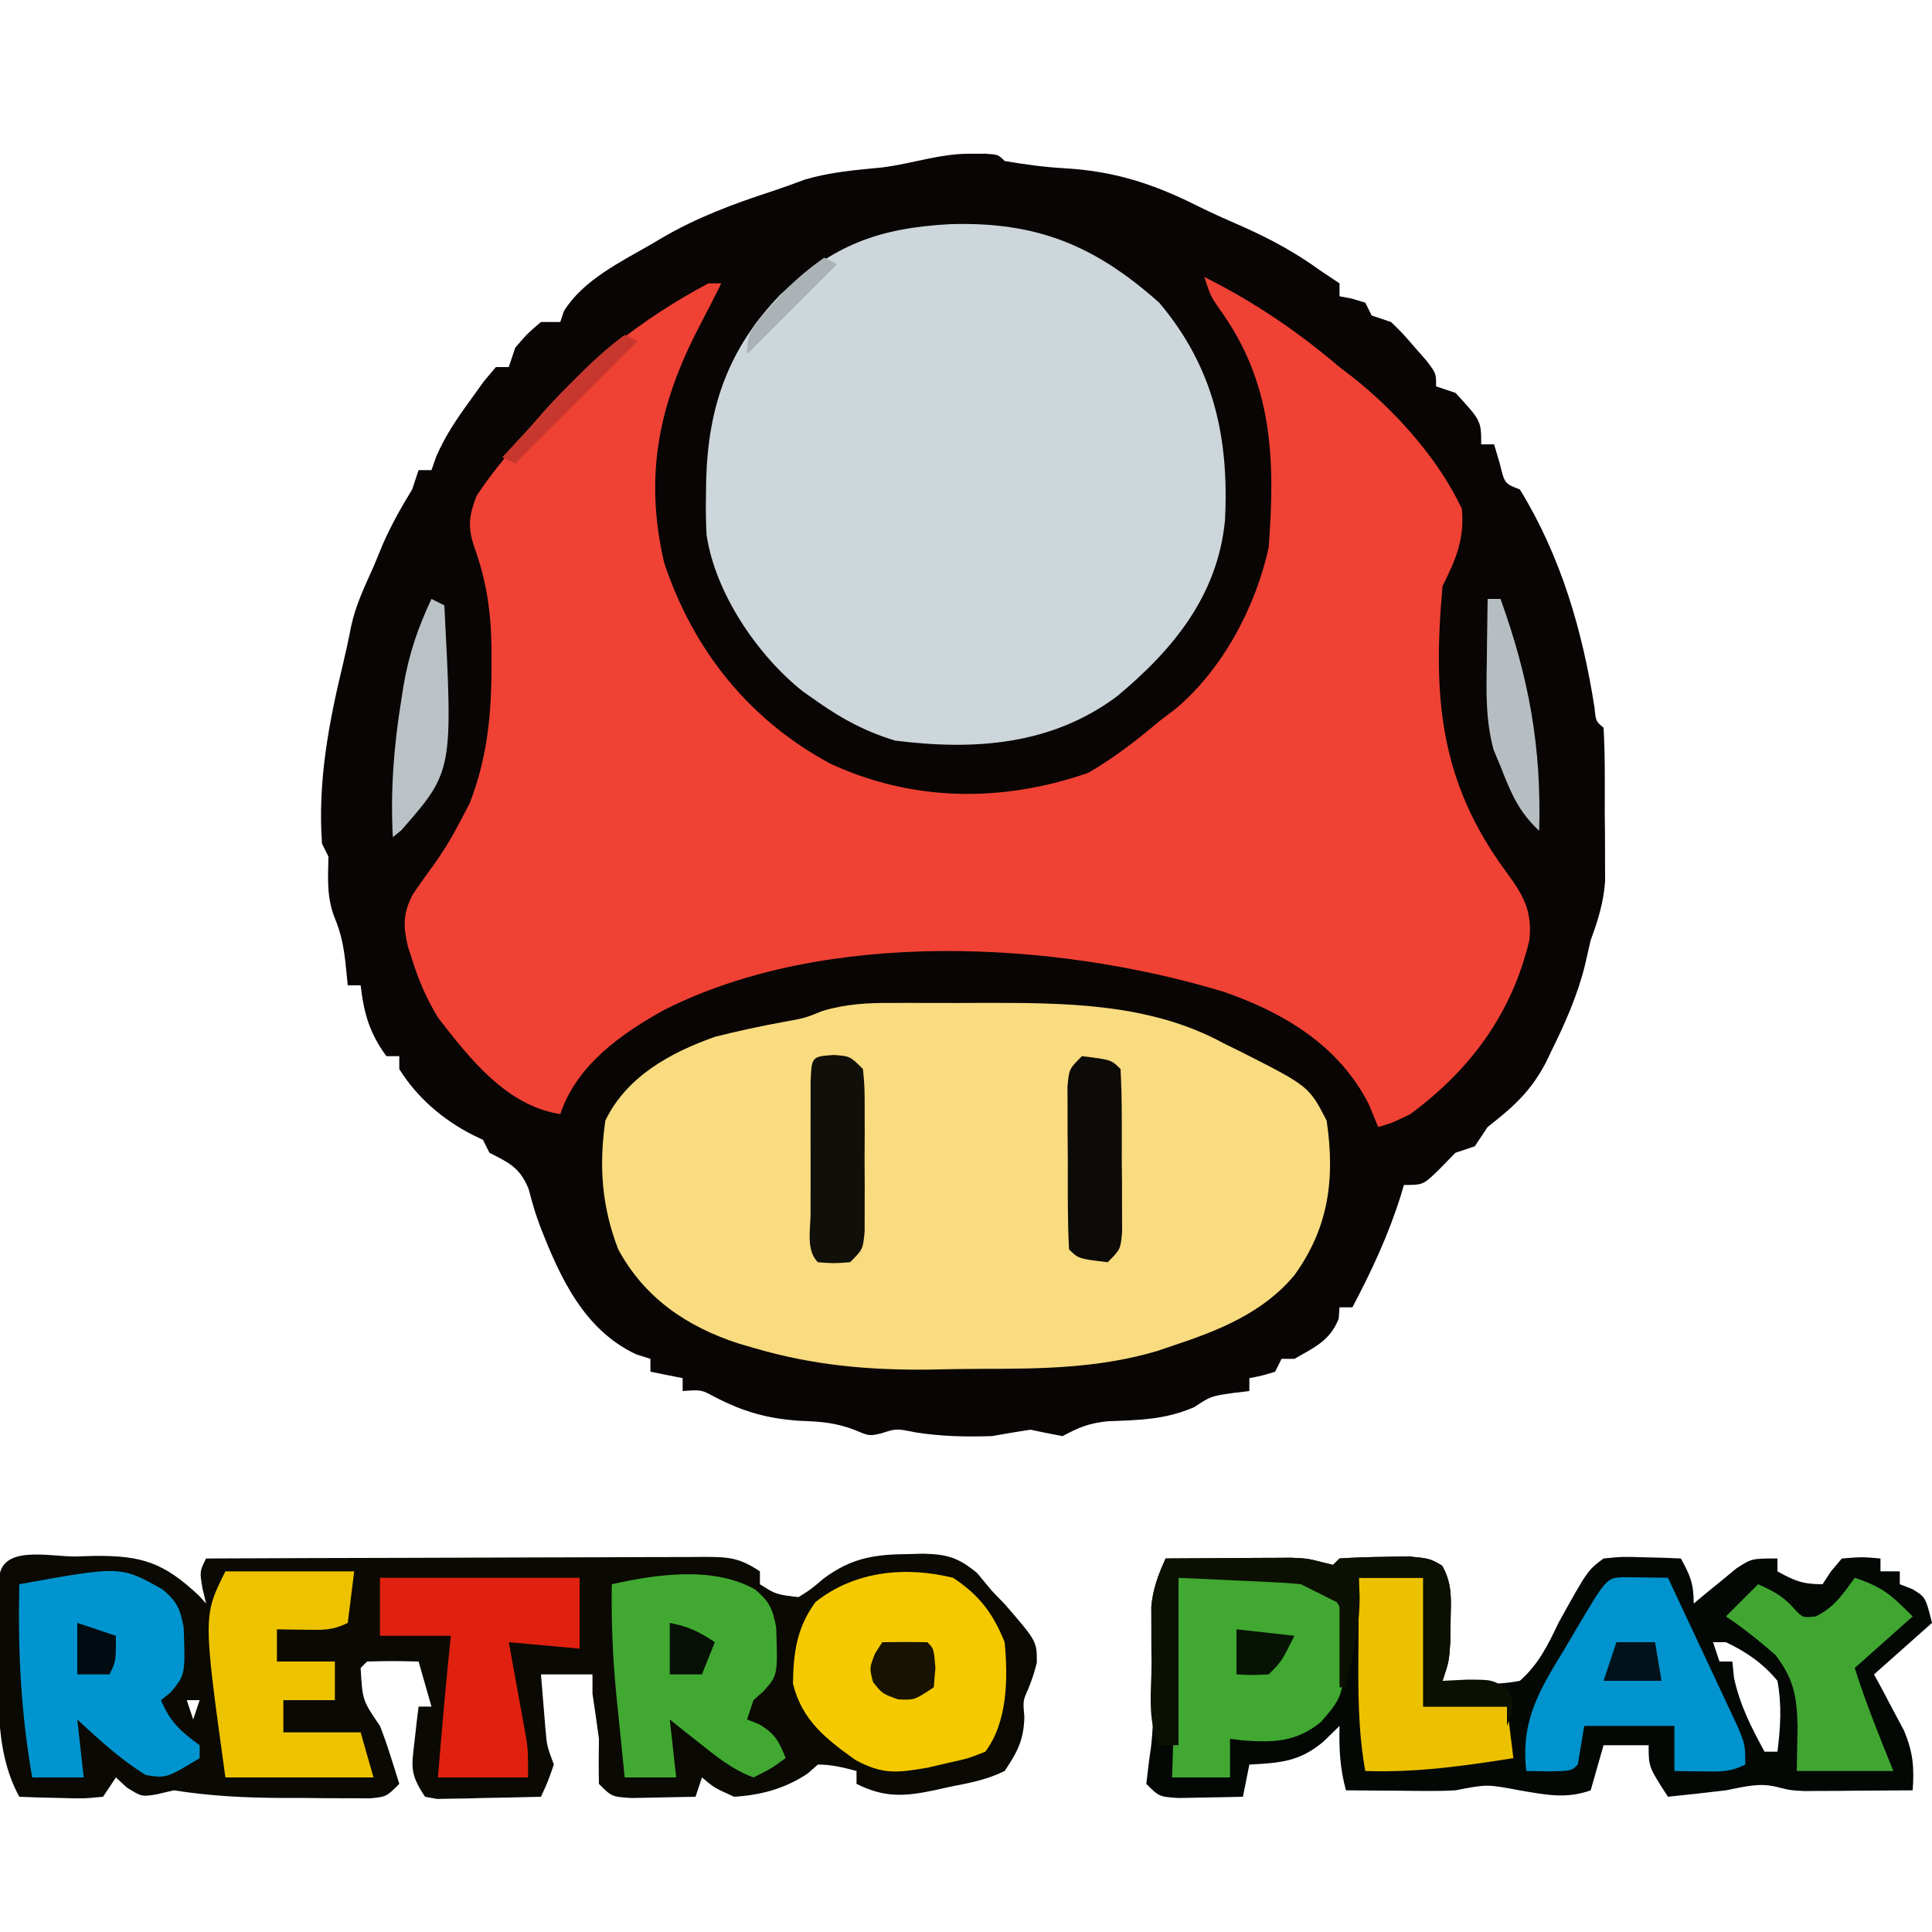 <?xml version="1.0" encoding="UTF-8"?>
<svg version="1.1" xmlns="http://www.w3.org/2000/svg" width="300" height="300">
<path d="M0 0 C1.208 -0.004 1.208 -0.004 2.441 -0.008 C4.438 0.125 4.438 0.125 5.438 1.125 C8.633 1.681 11.757 2.087 14.996 2.27 C22.574 2.732 28.63 4.707 35.387 8.105 C37.828 9.319 40.317 10.402 42.812 11.5 C47.019 13.401 50.707 15.42 54.438 18.125 C55.428 18.785 56.417 19.445 57.438 20.125 C57.438 20.785 57.438 21.445 57.438 22.125 C58.077 22.249 58.716 22.372 59.375 22.5 C60.056 22.706 60.736 22.913 61.438 23.125 C61.767 23.785 62.097 24.445 62.438 25.125 C63.428 25.455 64.418 25.785 65.438 26.125 C67.262 27.902 67.262 27.902 69.125 30.062 C70.059 31.128 70.059 31.128 71.012 32.215 C72.438 34.125 72.438 34.125 72.438 36.125 C73.427 36.455 74.418 36.785 75.438 37.125 C79.438 41.468 79.438 41.468 79.438 45.125 C80.097 45.125 80.757 45.125 81.438 45.125 C81.871 46.579 81.871 46.579 82.312 48.062 C83.08 51.232 83.08 51.232 85.438 52.125 C91.808 62.476 95.192 74.11 97.043 86.078 C97.236 88.111 97.236 88.111 98.438 89.125 C98.693 93.515 98.623 97.916 98.625 102.312 C98.637 103.545 98.649 104.778 98.662 106.049 C98.664 107.243 98.666 108.437 98.668 109.668 C98.672 110.761 98.676 111.855 98.68 112.981 C98.422 116.329 97.591 118.983 96.438 122.125 C96.149 123.383 95.86 124.641 95.562 125.938 C94.422 130.607 92.548 134.818 90.438 139.125 C90.128 139.768 89.819 140.411 89.5 141.074 C87.131 145.624 84.39 148.032 80.438 151.125 C79.778 152.115 79.118 153.105 78.438 154.125 C77.448 154.455 76.457 154.785 75.438 155.125 C74.612 155.971 73.787 156.816 72.938 157.688 C70.438 160.125 70.438 160.125 67.438 160.125 C67.279 160.659 67.12 161.192 66.957 161.742 C65.037 167.874 62.435 173.45 59.438 179.125 C58.778 179.125 58.117 179.125 57.438 179.125 C57.396 179.702 57.355 180.28 57.312 180.875 C55.983 184.294 53.541 185.352 50.438 187.125 C49.778 187.125 49.117 187.125 48.438 187.125 C48.108 187.785 47.778 188.445 47.438 189.125 C45.375 189.75 45.375 189.75 43.438 190.125 C43.438 190.785 43.438 191.445 43.438 192.125 C42.138 192.28 42.138 192.28 40.812 192.438 C37.448 192.934 37.448 192.934 34.875 194.625 C30.395 196.58 26.309 196.63 21.461 196.816 C18.543 197.114 16.967 197.758 14.438 199.125 C12.766 198.817 11.099 198.481 9.438 198.125 C7.434 198.437 5.434 198.773 3.438 199.125 C-0.67 199.255 -4.248 199.172 -8.312 198.562 C-11.397 197.936 -11.397 197.936 -13.688 198.688 C-15.562 199.125 -15.562 199.125 -17.82 198.176 C-20.805 197.032 -23.13 196.859 -26.312 196.75 C-31.426 196.416 -35.2 195.332 -39.723 192.965 C-41.68 191.917 -41.68 191.917 -44.562 192.125 C-44.562 191.465 -44.562 190.805 -44.562 190.125 C-46.212 189.795 -47.862 189.465 -49.562 189.125 C-49.562 188.465 -49.562 187.805 -49.562 187.125 C-50.284 186.898 -51.006 186.671 -51.75 186.438 C-59.892 182.638 -63.602 174.479 -66.699 166.527 C-67.562 164.125 -67.562 164.125 -68.5 160.688 C-69.857 157.415 -71.474 156.709 -74.562 155.125 C-75.058 154.135 -75.058 154.135 -75.562 153.125 C-76.119 152.857 -76.676 152.589 -77.25 152.312 C-81.834 149.959 -85.836 146.518 -88.562 142.125 C-88.562 141.465 -88.562 140.805 -88.562 140.125 C-89.222 140.125 -89.882 140.125 -90.562 140.125 C-93.178 136.567 -94.056 133.48 -94.562 129.125 C-95.222 129.125 -95.882 129.125 -96.562 129.125 C-96.686 127.908 -96.81 126.691 -96.938 125.438 C-97.25 122.854 -97.619 120.988 -98.625 118.562 C-99.857 115.36 -99.627 112.529 -99.562 109.125 C-99.892 108.465 -100.222 107.805 -100.562 107.125 C-101.251 97.547 -99.519 88.407 -97.281 79.141 C-96.831 77.252 -96.416 75.353 -96.055 73.445 C-95.35 70.123 -93.95 67.22 -92.562 64.125 C-92.067 62.929 -91.573 61.733 -91.062 60.5 C-89.744 57.533 -88.251 54.888 -86.562 52.125 C-86.233 51.135 -85.903 50.145 -85.562 49.125 C-84.903 49.125 -84.243 49.125 -83.562 49.125 C-83.315 48.42 -83.067 47.715 -82.812 46.988 C-81.401 43.756 -79.637 41.162 -77.562 38.312 C-76.861 37.337 -76.16 36.361 -75.438 35.355 C-74.819 34.619 -74.2 33.883 -73.562 33.125 C-72.903 33.125 -72.243 33.125 -71.562 33.125 C-71.233 32.135 -70.903 31.145 -70.562 30.125 C-68.688 27.938 -68.688 27.938 -66.562 26.125 C-65.573 26.125 -64.582 26.125 -63.562 26.125 C-63.284 25.29 -63.284 25.29 -63 24.438 C-60.02 19.644 -54.364 16.886 -49.562 14.125 C-49.006 13.795 -48.449 13.465 -47.875 13.125 C-42.386 9.907 -36.792 7.821 -30.754 5.852 C-29.01 5.273 -27.283 4.645 -25.562 4 C-21.592 2.842 -17.668 2.517 -13.562 2.125 C-8.846 1.526 -4.694 -0.015 0 0 Z " fill="#080504" transform="translate(150.562,23.875)"/>
<path d="M0 0 C7.771 3.901 14.381 8.38 21 14 C21.998 14.762 21.998 14.762 23.016 15.539 C29.724 20.857 36.323 28.203 40 36 C40.436 40.711 39.061 43.878 37 48 C35.448 65.099 36.506 78.332 46.875 92.375 C49.527 95.985 50.953 98.414 50.488 102.938 C47.781 114.373 41.38 123.047 32 130 C29 131.438 29 131.438 27 132 C26.526 130.845 26.051 129.69 25.562 128.5 C20.94 119.368 12.408 114.256 3 111 C-23.208 103.054 -58.774 101.159 -83.812 113.793 C-90.553 117.512 -97.466 122.399 -100 130 C-108.364 128.713 -114.122 121.297 -119 115 C-120.758 112.084 -121.996 109.249 -123 106 C-123.219 105.332 -123.438 104.665 -123.664 103.977 C-124.414 100.763 -124.425 98.822 -122.891 95.852 C-121.855 94.331 -120.789 92.831 -119.695 91.352 C-117.982 88.975 -116.595 86.601 -115.25 84 C-114.863 83.257 -114.477 82.515 -114.078 81.75 C-111.297 74.656 -110.642 67.63 -110.688 60.062 C-110.688 58.746 -110.688 58.746 -110.689 57.404 C-110.768 51.847 -111.474 47.138 -113.371 41.887 C-114.408 38.776 -114.17 37.055 -113 34 C-110.896 30.794 -108.492 27.91 -106 25 C-105.337 24.192 -104.675 23.384 -103.992 22.551 C-96.424 13.656 -87.323 6.474 -77 1 C-76.34 1 -75.68 1 -75 1 C-76.119 3.26 -77.264 5.502 -78.438 7.734 C-84.691 19.803 -87.01 30.807 -83.875 44.371 C-79.345 57.981 -70.646 68.828 -58.039 75.594 C-45.225 81.523 -31.329 81.631 -18 77 C-14.01 74.674 -10.518 71.981 -7 69 C-6.147 68.353 -5.293 67.706 -4.414 67.039 C2.849 60.905 7.988 51.259 10 42 C11.042 28.222 10.645 16.342 2.305 4.91 C1 3 1 3 0 0 Z " fill="#F04135" transform="translate(187,43)"/>
<path d="M0 0 C0.733 -0.002 1.466 -0.004 2.221 -0.006 C3.77 -0.007 5.319 -0.003 6.867 0.005 C9.185 0.015 11.501 0.005 13.818 -0.008 C26.606 -0.02 39.819 0 51.285 6.266 C52.213 6.722 53.141 7.178 54.098 7.648 C64.532 12.949 64.532 12.949 67.285 18.266 C68.61 27.213 67.639 34.877 62.285 42.266 C57.374 48.182 50.438 50.897 43.285 53.266 C42.123 53.657 42.123 53.657 40.937 54.057 C31.876 56.738 22.906 56.824 13.534 56.822 C10.817 56.828 8.103 56.883 5.387 56.939 C-3.98 57.031 -12.542 56.249 -21.559 53.605 C-22.764 53.256 -22.764 53.256 -23.994 52.899 C-32.065 50.274 -38.612 45.84 -42.715 38.266 C-45.278 31.638 -45.734 25.29 -44.715 18.266 C-41.405 11.422 -34.649 7.724 -27.715 5.266 C-24.161 4.364 -20.617 3.606 -17.012 2.941 C-13.765 2.366 -13.765 2.366 -10.991 1.24 C-7.265 0.132 -3.847 -0.023 0 0 Z " fill="#F9DB80" transform="translate(138.715,155.734)"/>
<path d="M0 0 C0.995 -0.029 1.989 -0.058 3.014 -0.088 C10.446 -0.152 13.753 0.99 19.188 6.062 C19.559 6.475 19.93 6.888 20.312 7.312 C20.127 6.529 19.941 5.745 19.75 4.938 C19.312 2.312 19.312 2.312 20.312 0.312 C31.083 0.266 41.853 0.231 52.623 0.209 C57.623 0.198 62.624 0.184 67.625 0.162 C72.449 0.14 77.273 0.128 82.097 0.123 C83.939 0.119 85.782 0.112 87.624 0.101 C90.2 0.087 92.776 0.085 95.353 0.085 C96.501 0.075 96.501 0.075 97.672 0.064 C101.437 0.078 103.098 0.17 106.312 2.312 C106.312 2.973 106.312 3.632 106.312 4.312 C108.816 5.903 108.816 5.903 112.312 6.312 C114.237 5.102 114.237 5.102 116.188 3.438 C120.618 0.148 124.204 -0.332 129.562 -0.375 C130.248 -0.394 130.934 -0.412 131.64 -0.431 C135.401 -0.348 137.137 0.167 140.051 2.586 C141.17 3.936 141.17 3.936 142.312 5.312 C143.002 6.031 143.692 6.749 144.402 7.488 C149.312 13.167 149.312 13.167 149.312 16.496 C148.75 18.562 148.75 18.562 147.992 20.539 C147.148 22.405 147.148 22.405 147.375 24.938 C147.281 28.497 146.305 30.355 144.312 33.312 C141.602 34.651 138.833 35.191 135.875 35.75 C135.111 35.922 134.347 36.094 133.561 36.271 C128.855 37.267 125.722 37.517 121.312 35.312 C121.312 34.653 121.312 33.992 121.312 33.312 C119.237 32.759 117.469 32.312 115.312 32.312 C114.539 32.993 114.539 32.993 113.75 33.688 C110.206 36.05 106.561 37.04 102.312 37.312 C99.25 35.938 99.25 35.938 97.312 34.312 C96.983 35.303 96.653 36.292 96.312 37.312 C94.188 37.366 92.063 37.405 89.938 37.438 C88.754 37.461 87.571 37.484 86.352 37.508 C83.312 37.312 83.312 37.312 81.312 35.312 C81.267 32.98 81.274 30.646 81.312 28.312 C81.001 25.976 80.671 23.642 80.312 21.312 C80.312 20.323 80.312 19.332 80.312 18.312 C77.672 18.312 75.032 18.312 72.312 18.312 C72.454 20.084 72.601 21.854 72.75 23.625 C72.831 24.611 72.912 25.597 72.996 26.613 C73.231 29.406 73.231 29.406 74.312 32.312 C73.375 35 73.375 35 72.312 37.312 C69.354 37.393 66.397 37.453 63.438 37.5 C62.596 37.525 61.754 37.55 60.887 37.576 C60.081 37.586 59.275 37.596 58.445 37.605 C57.702 37.621 56.958 37.637 56.192 37.653 C55.262 37.484 55.262 37.484 54.312 37.312 C51.947 33.764 52.204 32.736 52.688 28.625 C52.798 27.631 52.909 26.637 53.023 25.613 C53.119 24.854 53.214 24.095 53.312 23.312 C53.972 23.312 54.633 23.312 55.312 23.312 C54.322 19.848 54.322 19.848 53.312 16.312 C49.31 16.221 49.31 16.221 45.312 16.312 C44.818 16.808 44.818 16.808 44.312 17.312 C44.597 22.337 44.597 22.337 47.312 26.312 C47.911 27.833 48.448 29.379 48.938 30.938 C49.328 32.163 49.328 32.163 49.727 33.414 C49.92 34.041 50.113 34.667 50.312 35.312 C48.312 37.312 48.312 37.312 45.81 37.555 C44.776 37.551 43.741 37.547 42.676 37.543 C41.541 37.541 40.406 37.539 39.236 37.537 C38.045 37.525 36.853 37.513 35.625 37.5 C33.866 37.499 33.866 37.499 32.072 37.498 C26.369 37.469 20.939 37.204 15.312 36.312 C14.426 36.519 13.539 36.725 12.625 36.938 C10.312 37.312 10.312 37.312 8 35.875 C7.443 35.359 6.886 34.844 6.312 34.312 C5.652 35.303 4.992 36.292 4.312 37.312 C1.273 37.605 1.273 37.605 -2.312 37.5 C-3.501 37.473 -4.69 37.446 -5.914 37.418 C-6.829 37.383 -7.745 37.348 -8.688 37.312 C-12.798 29.83 -11.844 20.617 -11.812 12.312 C-11.816 11.264 -11.82 10.216 -11.824 9.137 C-11.823 8.143 -11.822 7.149 -11.82 6.125 C-11.819 5.224 -11.818 4.323 -11.817 3.395 C-11.491 -1.857 -4.004 0.038 0 0 Z M17.312 22.312 C17.642 23.302 17.973 24.293 18.312 25.312 C18.642 24.323 18.973 23.332 19.312 22.312 C18.652 22.312 17.992 22.312 17.312 22.312 Z M19.312 25.312 C20.312 27.312 20.312 27.312 20.312 27.312 Z " fill="#0B0903" transform="translate(11.688,241.688)"/>
<path d="M0 0 C13.435 -0.419 22.442 3.23 32.512 12.191 C40.988 22.219 43.384 33.164 42.725 46 C41.588 57.678 34.689 66.047 25.988 73.293 C15.815 80.899 3.872 81.747 -8.488 80.191 C-13.016 78.819 -16.626 76.901 -20.488 74.191 C-21.245 73.662 -22.002 73.132 -22.781 72.586 C-29.842 67.009 -36.469 57.244 -37.774 48.217 C-37.89 46.115 -37.905 44.045 -37.863 41.941 C-37.848 40.824 -37.848 40.824 -37.833 39.684 C-37.514 28.263 -34.367 19.31 -26.379 10.996 C-18.096 3.256 -11.192 0.614 0 0 Z " fill="#CDD6DA" transform="translate(147.488,34.809)"/>
<path d="M0 0 C3.583 -0.029 7.167 -0.047 10.75 -0.062 C11.766 -0.071 12.782 -0.079 13.828 -0.088 C14.808 -0.091 15.787 -0.094 16.797 -0.098 C17.698 -0.103 18.598 -0.108 19.526 -0.114 C22 0 22 0 24.263 0.569 C24.836 0.711 25.409 0.853 26 1 C26.33 0.67 26.66 0.34 27 0 C29.288 -0.152 31.582 -0.222 33.875 -0.25 C35.758 -0.289 35.758 -0.289 37.68 -0.328 C41 0 41 0 42.93 1.109 C44.527 3.931 44.322 6.286 44.25 9.5 C44.235 10.645 44.219 11.789 44.203 12.969 C44 16 44 16 43 19 C47.122 19.54 50.897 19.766 55 19 C57.895 16.446 59.358 13.455 61 10 C65.524 1.838 65.524 1.838 68 0 C70.918 -0.293 70.918 -0.293 74.188 -0.188 C75.274 -0.16 76.361 -0.133 77.48 -0.105 C78.728 -0.053 78.728 -0.053 80 0 C81.461 2.647 82 3.894 82 7 C82.603 6.495 83.207 5.989 83.828 5.469 C84.627 4.819 85.427 4.169 86.25 3.5 C87.039 2.85 87.828 2.201 88.641 1.531 C91 0 91 0 95 0 C95 0.66 95 1.32 95 2 C97.647 3.461 98.894 4 102 4 C102.433 3.34 102.866 2.68 103.312 2 C103.869 1.34 104.426 0.68 105 0 C108.188 -0.25 108.188 -0.25 111 0 C111 0.66 111 1.32 111 2 C111.99 2 112.98 2 114 2 C114 2.66 114 3.32 114 4 C114.639 4.247 115.279 4.495 115.938 4.75 C118 6 118 6 119 10 C116.03 12.64 113.06 15.28 110 18 C110.433 18.797 110.866 19.593 111.312 20.414 C111.869 21.474 112.426 22.533 113 23.625 C113.557 24.669 114.114 25.713 114.688 26.789 C116.058 30.141 116.258 32.42 116 36 C112.917 36.029 109.833 36.047 106.75 36.062 C105.877 36.071 105.005 36.079 104.105 36.088 C103.261 36.091 102.417 36.094 101.547 36.098 C100.772 36.103 99.997 36.108 99.198 36.114 C97 36 97 36 94.884 35.47 C92.097 34.774 89.814 35.469 87 36 C84.004 36.368 81.003 36.686 78 37 C75 32.375 75 32.375 75 29 C72.69 29 70.38 29 68 29 C67.34 31.31 66.68 33.62 66 36 C62.141 37.393 58.917 36.67 54.938 36 C49.901 35.049 49.901 35.049 45 36 C43.665 36.08 42.326 36.108 40.988 36.098 C39.852 36.093 39.852 36.093 38.693 36.088 C37.515 36.075 37.515 36.075 36.312 36.062 C35.117 36.056 35.117 36.056 33.896 36.049 C31.931 36.037 29.965 36.019 28 36 C27.057 32.584 26.919 29.549 27 26 C26.175 26.804 25.35 27.609 24.5 28.438 C20.819 31.555 17.736 31.755 13 32 C12.505 34.475 12.505 34.475 12 37 C9.875 37.054 7.75 37.093 5.625 37.125 C4.442 37.148 3.258 37.171 2.039 37.195 C-1 37 -1 37 -3 35 C-2.794 33.134 -2.574 31.268 -2.289 29.412 C-1.634 23.943 -2.007 18.366 -2.127 12.869 C-2.138 11.929 -2.149 10.988 -2.16 10.02 C-2.177 9.175 -2.194 8.33 -2.211 7.46 C-1.971 4.667 -1.151 2.542 0 0 Z M85 13 C85.33 13.99 85.66 14.98 86 16 C86.66 16 87.32 16 88 16 C88.082 16.825 88.165 17.65 88.25 18.5 C89.164 22.768 90.922 26.192 93 30 C93.66 30 94.32 30 95 30 C95.484 26.223 95.691 22.758 95 19 C92.733 16.262 90.202 14.524 87 13 C86.34 13 85.68 13 85 13 Z " fill="#030805" transform="translate(181,242)"/>
<path d="M0 0 C4.043 2.674 6.202 5.509 8 10 C8.528 15.563 8.486 22.345 5 27 C2.355 28.047 2.355 28.047 -0.812 28.75 C-1.85 28.992 -2.888 29.235 -3.957 29.484 C-8.627 30.276 -10.867 30.61 -15.148 28.305 C-19.729 25.04 -23.483 22.121 -24.871 16.43 C-24.794 11.568 -24.284 7.76 -21.375 3.773 C-15.309 -1.075 -7.378 -1.823 0 0 Z " fill="#F4C900" transform="translate(148,245)"/>
<path d="M0 0 C2.239 1.895 2.704 2.953 3.273 5.863 C3.528 13.259 3.528 13.259 1.211 16.023 C0.729 16.408 0.247 16.792 -0.25 17.188 C1.162 20.599 2.812 22.033 5.75 24.188 C5.75 24.848 5.75 25.508 5.75 26.188 C0.573 29.318 0.573 29.318 -2.625 28.812 C-6.554 26.38 -9.87 23.324 -13.25 20.188 C-12.92 23.157 -12.59 26.128 -12.25 29.188 C-14.89 29.188 -17.53 29.188 -20.25 29.188 C-22.022 19.062 -22.49 9.433 -22.25 -0.812 C-6.501 -3.667 -6.501 -3.667 0 0 Z " fill="#0095D0" transform="translate(25.25,246.812)"/>
<path d="M0 0 C2.239 1.895 2.704 2.953 3.273 5.863 C3.53 13.317 3.53 13.317 1.273 15.836 C0.771 16.282 0.268 16.728 -0.25 17.188 C-0.58 18.177 -0.91 19.168 -1.25 20.188 C-0.631 20.435 -0.013 20.683 0.625 20.938 C3.101 22.394 3.701 23.566 4.75 26.188 C2.5 27.812 2.5 27.812 -0.25 29.188 C-3.606 27.957 -6.221 25.769 -9 23.562 C-9.799 22.931 -10.598 22.299 -11.422 21.648 C-12.025 21.166 -12.628 20.684 -13.25 20.188 C-12.92 23.157 -12.59 26.128 -12.25 29.188 C-14.89 29.188 -17.53 29.188 -20.25 29.188 C-20.591 25.876 -20.921 22.563 -21.25 19.25 C-21.345 18.324 -21.441 17.398 -21.539 16.443 C-22.107 10.658 -22.345 5 -22.25 -0.812 C-15.269 -2.364 -6.481 -3.656 0 0 Z " fill="#41A932" transform="translate(117.25,246.812)"/>
<path d="M0 0 C3.011 -0.083 6.022 -0.165 9.125 -0.25 C10.062 -0.286 11 -0.323 11.965 -0.36 C16.103 -0.415 18.726 -0.122 22.566 1.59 C25 4 25 4 25.832 7.207 C25.773 18.155 25.773 18.155 22.125 22.375 C18.279 25.526 14.767 25.598 9.941 25.246 C9.301 25.165 8.66 25.084 8 25 C8 26.98 8 28.96 8 31 C5.03 31 2.06 31 -1 31 C-0.67 20.77 -0.34 10.54 0 0 Z " fill="#41A832" transform="translate(183,245)"/>
<path d="M0 0 C1.236 0.017 1.236 0.017 2.496 0.035 C3.322 0.044 4.149 0.053 5 0.062 C5.638 0.074 6.276 0.086 6.934 0.098 C8.65 3.742 10.359 7.39 12.061 11.041 C12.641 12.283 13.223 13.523 13.807 14.763 C14.646 16.545 15.477 18.331 16.309 20.117 C17.063 21.728 17.063 21.728 17.832 23.37 C18.934 26.098 18.934 26.098 18.934 29.098 C16.528 30.3 14.984 30.198 12.309 30.16 C11.083 30.147 11.083 30.147 9.832 30.133 C9.206 30.121 8.579 30.11 7.934 30.098 C7.934 27.788 7.934 25.478 7.934 23.098 C3.314 23.098 -1.306 23.098 -6.066 23.098 C-6.396 25.078 -6.726 27.058 -7.066 29.098 C-8.066 30.098 -8.066 30.098 -11.629 30.16 C-12.763 30.14 -13.898 30.119 -15.066 30.098 C-15.936 22.323 -13.117 17.692 -9.129 11.16 C-8.565 10.203 -8.001 9.246 -7.42 8.26 C-2.598 0.123 -2.598 0.123 0 0 Z " fill="#0093CE" transform="translate(252.066,244.902)"/>
<path d="M0 0 C10.23 0 20.46 0 31 0 C31 3.63 31 7.26 31 11 C25.555 10.505 25.555 10.505 20 10 C20.217 11.181 20.433 12.362 20.656 13.578 C20.938 15.135 21.219 16.693 21.5 18.25 C21.643 19.027 21.786 19.805 21.934 20.605 C22.069 21.36 22.204 22.114 22.344 22.891 C22.469 23.582 22.595 24.273 22.725 24.985 C23 27 23 27 23 31 C18.38 31 13.76 31 9 31 C9.598 23.658 10.246 16.328 11 9 C7.37 9 3.74 9 0 9 C0 6.03 0 3.06 0 0 Z " fill="#E0210F" transform="translate(59,245)"/>
<path d="M0 0 C6.6 0 13.2 0 20 0 C19.67 2.64 19.34 5.28 19 8 C16.595 9.203 15.05 9.101 12.375 9.062 C11.149 9.049 11.149 9.049 9.898 9.035 C8.959 9.018 8.959 9.018 8 9 C8 10.65 8 12.3 8 14 C10.97 14 13.94 14 17 14 C17 15.98 17 17.96 17 20 C14.36 20 11.72 20 9 20 C9 21.65 9 23.3 9 25 C12.96 25 16.92 25 21 25 C21.66 27.31 22.32 29.62 23 32 C15.41 32 7.82 32 0 32 C-3.465 6.93 -3.465 6.93 0 0 Z " fill="#EDC300" transform="translate(35,244)"/>
<path d="M0 0 C4.309 1.436 5.546 2.546 9 6 C6.03 8.64 3.06 11.28 0 14 C1.722 19.453 3.853 24.703 6 30 C1.05 30 -3.9 30 -9 30 C-8.959 27.711 -8.918 25.421 -8.875 23.062 C-8.989 18.456 -9.435 15.74 -12.293 12 C-14.774 9.816 -17.255 7.838 -20 6 C-18.35 4.35 -16.7 2.7 -15 1 C-12.727 2.019 -11.17 2.809 -9.5 4.688 C-8.089 6.213 -8.089 6.213 -6.062 6 C-3.199 4.612 -1.832 2.551 0 0 Z " fill="#40A631" transform="translate(288,245)"/>
<path d="M0 0 C3.3 0 6.6 0 10 0 C10 6.6 10 13.2 10 20 C14.29 20 18.58 20 23 20 C23.33 22.64 23.66 25.28 24 28 C16.273 29.231 8.832 30.27 1 30 C-0.14 23.674 -0.114 17.477 -0.062 11.062 C-0.058 9.997 -0.053 8.932 -0.049 7.834 C-0.037 5.223 -0.019 2.611 0 0 Z " fill="#ECC200" transform="translate(211,245)"/>
<path d="M0 0 C3.583 -0.029 7.167 -0.047 10.75 -0.062 C11.766 -0.071 12.782 -0.079 13.828 -0.088 C14.808 -0.091 15.787 -0.094 16.797 -0.098 C17.698 -0.103 18.598 -0.108 19.526 -0.114 C22 0 22 0 24.263 0.569 C24.836 0.711 25.409 0.853 26 1 C26.33 0.67 26.66 0.34 27 0 C29.288 -0.152 31.582 -0.222 33.875 -0.25 C35.758 -0.289 35.758 -0.289 37.68 -0.328 C41 0 41 0 42.93 1.109 C44.527 3.931 44.322 6.286 44.25 9.5 C44.235 10.645 44.219 11.789 44.203 12.969 C44 16 44 16 43 19 C44.258 18.938 45.516 18.876 46.812 18.812 C50.702 18.819 50.702 18.819 53.062 20.25 C54 22 54 22 53.688 24.188 C53.461 24.786 53.234 25.384 53 26 C53 25.01 53 24.02 53 23 C48.71 23 44.42 23 40 23 C40 16.4 40 9.8 40 3 C36.7 3 33.4 3 30 3 C30.041 3.949 30.082 4.897 30.125 5.875 C30.145 10.707 29.058 15.306 28 20 C27.67 20 27.34 20 27 20 C27 15.71 27 11.42 27 7 C25.68 6.34 24.36 5.68 23 5 C22.34 4.67 21.68 4.34 21 4 C19.553 3.849 18.101 3.751 16.648 3.684 C15.882 3.645 15.115 3.607 14.326 3.568 C13.352 3.525 12.378 3.482 11.375 3.438 C8.281 3.293 5.188 3.149 2 3 C2 11.58 2 20.16 2 29 C1.01 29 0.02 29 -1 29 C-2.922 25.156 -2.185 20.415 -2.188 16.188 C-2.2 15.189 -2.212 14.191 -2.225 13.162 C-2.227 12.195 -2.228 11.227 -2.23 10.23 C-2.235 9.348 -2.239 8.465 -2.243 7.555 C-1.974 4.73 -1.167 2.573 0 0 Z " fill="#0B1002" transform="translate(181,242)"/>
<path d="M0 0 C2.562 0.188 2.562 0.188 4.562 2.188 C4.821 4.953 4.821 4.953 4.828 8.438 C4.831 9.685 4.833 10.933 4.836 12.219 C4.828 13.528 4.82 14.838 4.812 16.188 C4.82 17.497 4.828 18.807 4.836 20.156 C4.833 21.404 4.831 22.652 4.828 23.938 C4.826 25.087 4.824 26.237 4.821 27.422 C4.562 30.188 4.562 30.188 2.562 32.188 C0 32.375 0 32.375 -2.438 32.188 C-4.321 30.304 -3.568 27.068 -3.57 24.562 C-3.571 23.9 -3.572 23.238 -3.573 22.556 C-3.574 21.154 -3.572 19.752 -3.568 18.35 C-3.563 16.197 -3.568 14.044 -3.574 11.891 C-3.574 10.531 -3.572 9.172 -3.57 7.812 C-3.569 6.567 -3.568 5.322 -3.567 4.039 C-3.395 0.261 -3.395 0.261 0 0 Z " fill="#110F09" transform="translate(129.438,163.812)"/>
<path d="M0 0 C4.556 0.556 4.556 0.556 6 2 C6.254 6.64 6.185 11.291 6.188 15.938 C6.2 17.252 6.212 18.566 6.225 19.92 C6.228 21.798 6.228 21.798 6.23 23.715 C6.235 24.871 6.239 26.027 6.243 27.219 C6 30 6 30 4 32 C-0.556 31.444 -0.556 31.444 -2 30 C-2.254 25.36 -2.185 20.709 -2.188 16.062 C-2.2 14.748 -2.212 13.434 -2.225 12.08 C-2.228 10.202 -2.228 10.202 -2.23 8.285 C-2.235 7.129 -2.239 5.973 -2.243 4.781 C-2 2 -2 2 0 0 Z " fill="#0D0B07" transform="translate(168,164)"/>
<path d="M0 0 C0.66 0.33 1.32 0.66 2 1 C3.328 26.754 3.328 26.754 -4.668 35.91 C-5.327 36.45 -5.327 36.45 -6 37 C-6.384 29.753 -5.849 22.829 -4.688 15.688 C-4.511 14.559 -4.511 14.559 -4.331 13.409 C-3.493 8.555 -2.101 4.456 0 0 Z " fill="#BAC2C6" transform="translate(67,93)"/>
<path d="M0 0 C0.66 0 1.32 0 2 0 C6.402 12.244 8.373 22.97 8 36 C4.806 33.055 3.581 30.054 2 26 C1.643 25.148 1.286 24.296 0.918 23.418 C-0.329 18.773 -0.214 14.408 -0.125 9.625 C-0.116 8.698 -0.107 7.771 -0.098 6.816 C-0.074 4.544 -0.041 2.272 0 0 Z " fill="#B6BEC2" transform="translate(231,93)"/>
<path d="M0 0 C2.333 -0.042 4.667 -0.041 7 0 C8 1 8 1 8.25 3.938 C8.168 4.948 8.085 5.959 8 7 C5 9 5 9 2.438 8.875 C0 8 0 8 -1.438 6.188 C-2 4 -2 4 -1.125 1.75 C-0.754 1.173 -0.383 0.595 0 0 Z " fill="#181300" transform="translate(137,255)"/>
<path d="M0 0 C0.66 0.33 1.32 0.66 2 1 C-4.27 7.27 -10.54 13.54 -17 20 C-17.66 19.67 -18.32 19.34 -19 19 C-16.777 16.578 -14.545 14.163 -12.312 11.75 C-11.687 11.068 -11.061 10.386 -10.416 9.684 C-7.133 6.143 -3.894 2.889 0 0 Z " fill="#C8372E" transform="translate(97,52)"/>
<path d="M0 0 C2.97 0.33 5.94 0.66 9 1 C7 5 7 5 5 7 C2.375 7.125 2.375 7.125 0 7 C0 4.69 0 2.38 0 0 Z " fill="#071405" transform="translate(192,253)"/>
<path d="M0 0 C1.98 0 3.96 0 6 0 C6.33 1.98 6.66 3.96 7 6 C4.03 6 1.06 6 -2 6 C-1.34 4.02 -0.68 2.04 0 0 Z " fill="#00131A" transform="translate(251,255)"/>
<path d="M0 0 C2.962 0.613 4.381 1.254 7 3 C6.34 4.65 5.68 6.3 5 8 C3.35 8 1.7 8 0 8 C0 5.36 0 2.72 0 0 Z " fill="#061004" transform="translate(104,252)"/>
<path d="M0 0 C1.98 0.66 3.96 1.32 6 2 C6 6 6 6 5 8 C3.35 8 1.7 8 0 8 C0 5.36 0 2.72 0 0 Z " fill="#000C11" transform="translate(12,252)"/>
<path d="M0 0 C0.66 0.33 1.32 0.66 2 1 C-2.62 5.62 -7.24 10.24 -12 15 C-12 11.116 -10.829 10.324 -8.25 7.5 C-7.554 6.727 -6.858 5.953 -6.141 5.156 C-4.199 3.2 -2.251 1.582 0 0 Z " fill="#ACB3B7" transform="translate(128,40)"/>
</svg>
